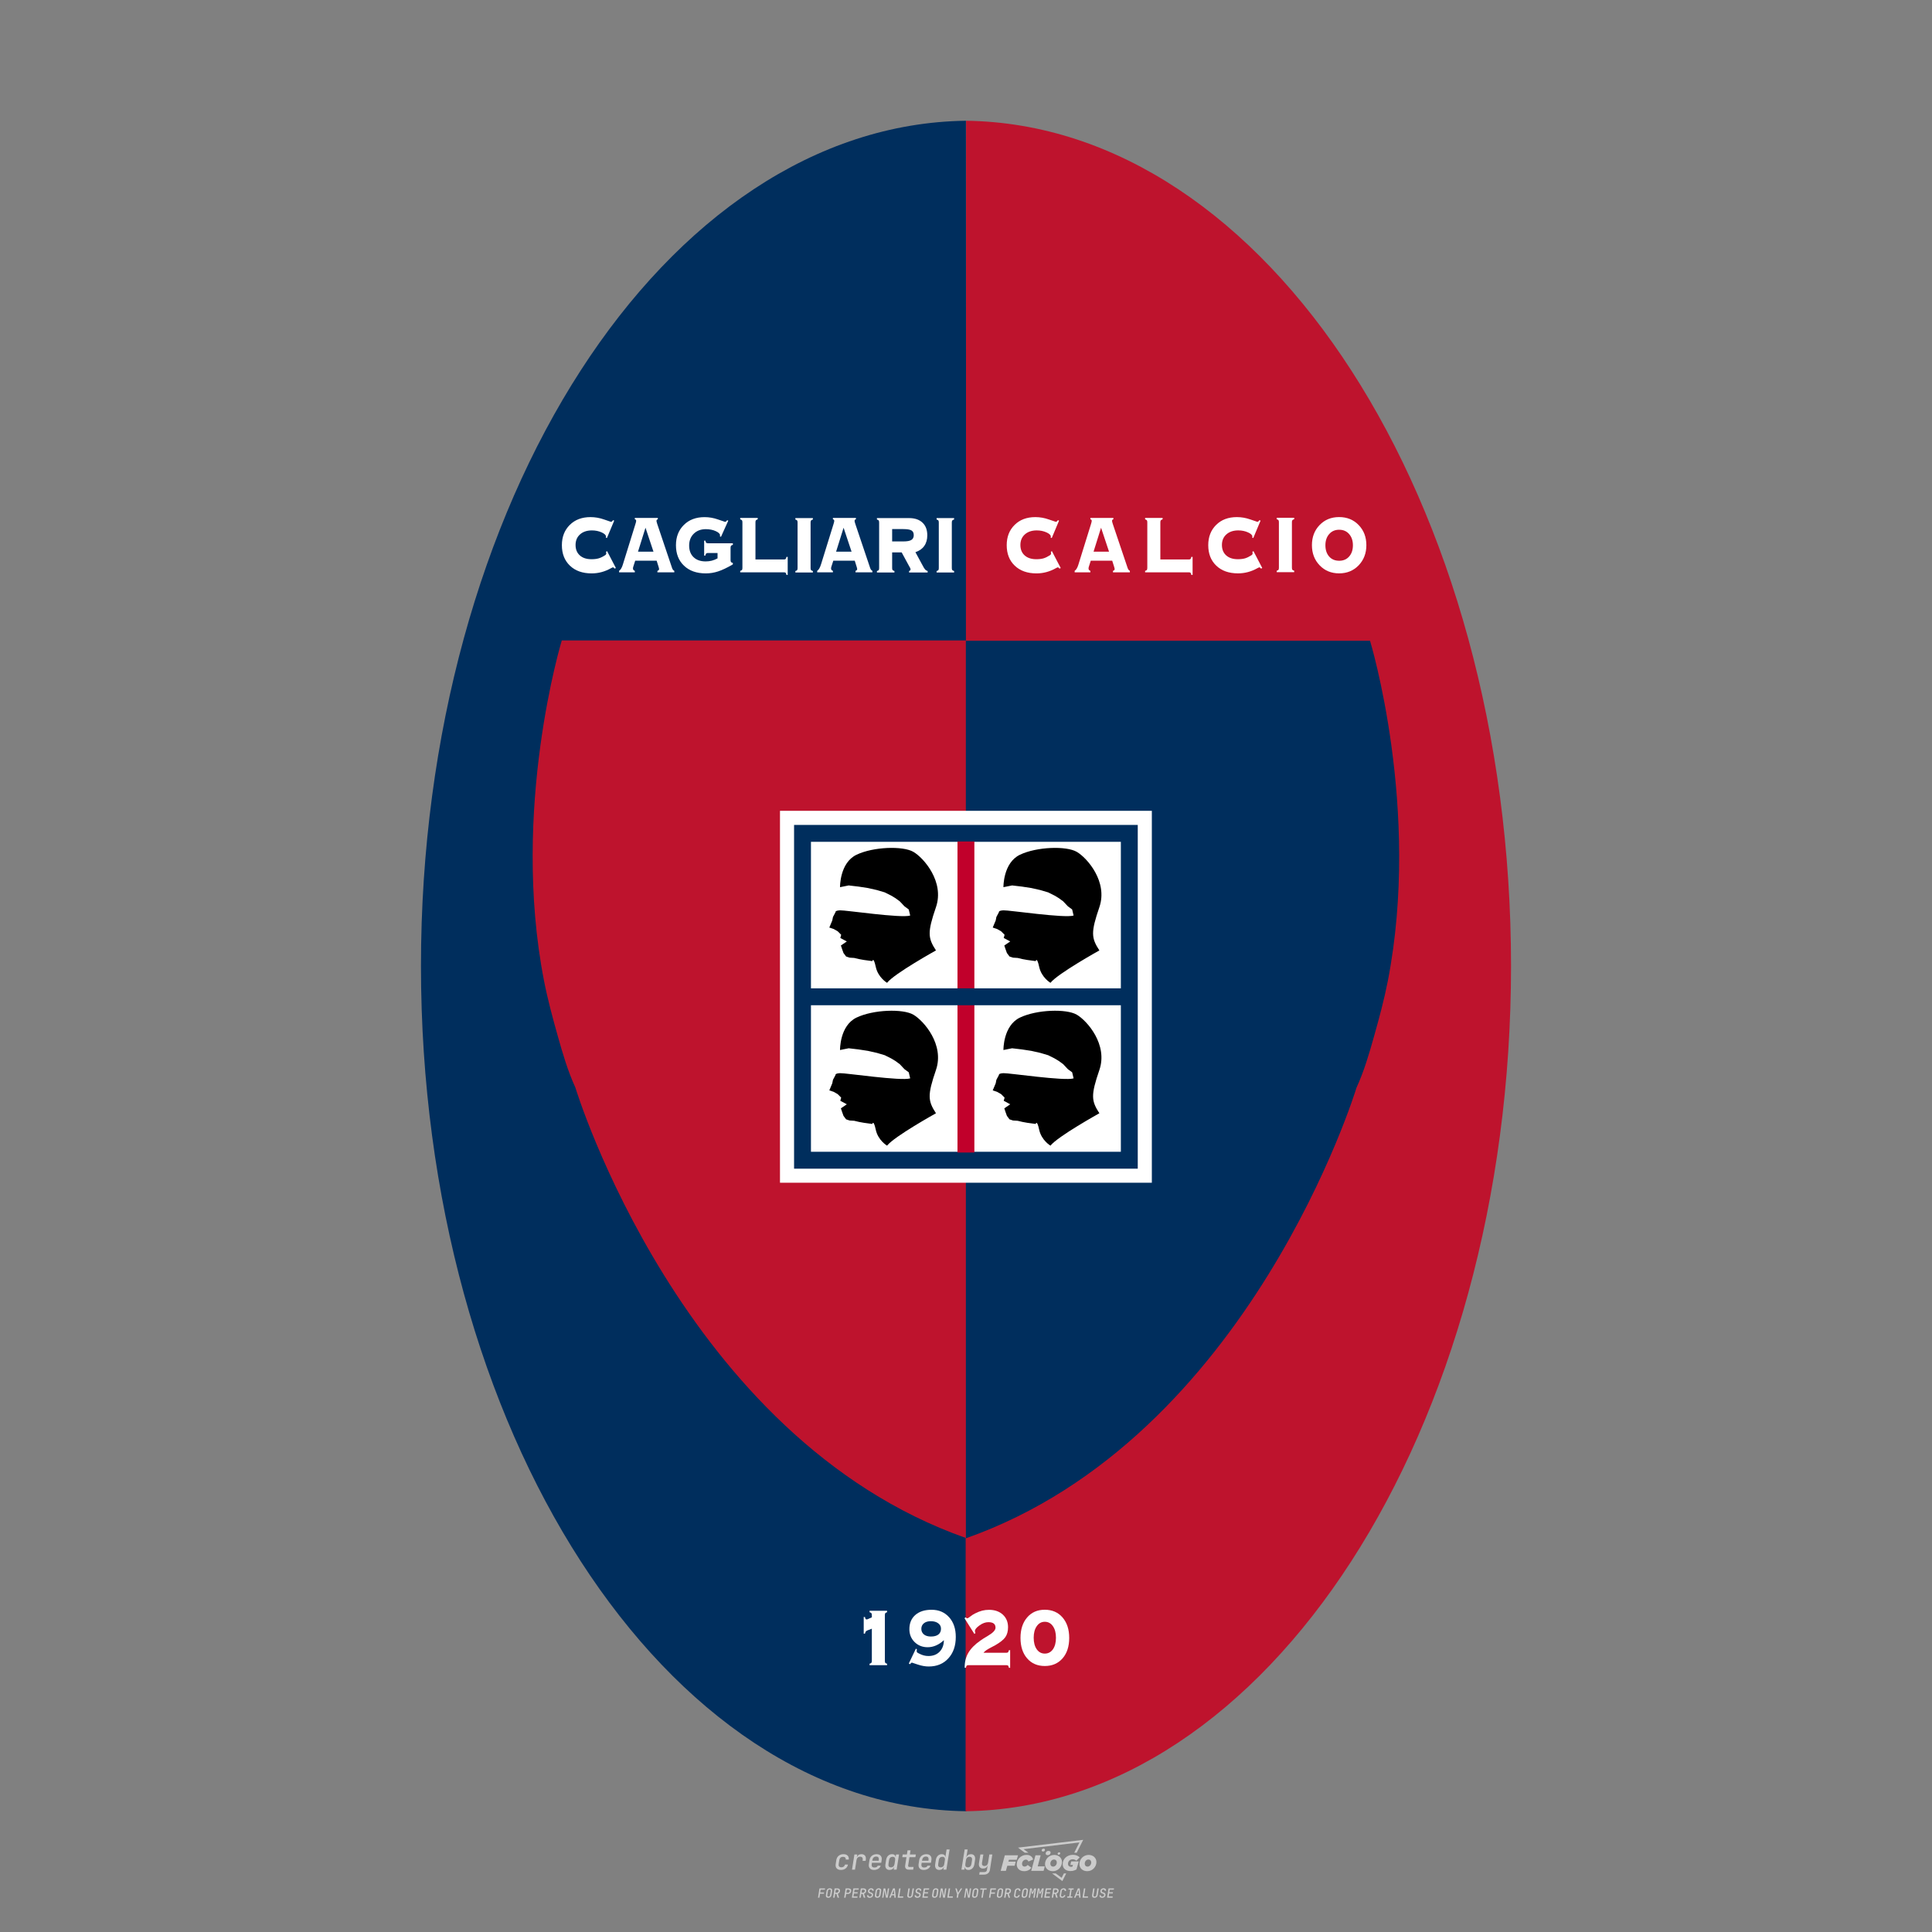 <?xml version="1.0" encoding="UTF-8"?>
<svg id="_图层_1" data-name="图层_1" xmlns="http://www.w3.org/2000/svg" version="1.1" viewBox="0 0 800 800">
  <rect x="0" y="0" width="800" height="800" fill="#808080" stroke="none"/>
  <!-- Generator: Adobe Illustrator 29.1.0, SVG Export Plug-In . SVG Version: 2.1.0 Build 142)  -->
  <path d="M348.219,774.301c-.786,0-1.375-.217-1.768-.652-.393-.435-.528-1.03-.406-1.786l.252-1.648c.122-.755.45-1.35.984-1.785.534-.435,1.194-.652,1.98-.652.755,0,1.329.199,1.722.595.393.397.551.938.475,1.625h-1.236c.03-.359-.055-.637-.257-.836-.202-.198-.498-.297-.887-.297-.42,0-.763.117-1.03.349-.267.233-.435.563-.503.99l-.263,1.659c-.069.435-.006.769.189,1.002.195.233.502.349.921.349.389,0,.715-.099.979-.297.263-.198.436-.48.521-.847h1.236c-.137.687-.467,1.231-.99,1.631-.523.401-1.162.6-1.917.6ZM352.797,774.187l.996-6.294h1.19l-.195,1.19c.336-.87.973-1.304,1.911-1.304.671,0,1.169.208,1.493.624.324.416.429.986.315,1.71l-.069.423h-1.27l.057-.32c.069-.45.011-.795-.171-1.036-.183-.24-.477-.361-.881-.361-.405,0-.74.122-1.007.366-.267.245-.435.588-.503,1.03l-.63,3.971h-1.236ZM361.906,774.301c-.77,0-1.346-.223-1.728-.669s-.515-1.036-.401-1.768l.252-1.648c.084-.488.257-.915.521-1.282s.601-.651,1.013-.852c.412-.202.873-.304,1.385-.304.77,0,1.349.224,1.734.669.385.446.517,1.036.395,1.768l-.172,1.121h-3.845l-.092.526c-.153.954.217,1.431,1.11,1.431.717,0,1.175-.248,1.373-.744h1.225c-.168.534-.503.96-1.007,1.276-.504.317-1.091.475-1.763.475ZM361.231,770.216l-.046.286,2.655-.012.046-.286c.069-.466.013-.822-.166-1.07-.179-.248-.486-.372-.921-.372-.443,0-.795.126-1.059.378-.263.252-.433.611-.509,1.076ZM368.326,774.301c-.633,0-1.103-.212-1.408-.635s-.397-1.001-.274-1.734l.274-1.774c.115-.733.393-1.312.836-1.74.442-.427.98-.641,1.613-.641.465,0,.83.119,1.093.354.263.236.391.557.383.962h.023l.172-1.202h1.236l-.996,6.294h-1.225l.195-1.201h-.023c-.122.412-.351.734-.687.967s-.74.349-1.213.349ZM368.932,773.226c.389,0,.715-.119.978-.355.263-.236.429-.572.498-1.007l.252-1.648c.069-.427.01-.761-.177-1.002-.187-.24-.475-.36-.864-.36-.397,0-.725.118-.984.354-.26.236-.423.572-.492,1.007l-.252,1.648c-.069.443-.013.78.166,1.013.179.233.471.349.876.349ZM376.348,774.187c-.572,0-.994-.157-1.264-.469-.271-.312-.361-.751-.269-1.316l.538-3.387h-1.739l.171-1.122h1.74l.275-1.716h1.236l-.275,1.716h2.472l-.183,1.122h-2.461l-.538,3.387c-.076.442.099.664.526.664h1.717l-.172,1.121h-1.774ZM382.504,774.301c-.77,0-1.346-.223-1.728-.669s-.515-1.036-.401-1.768l.252-1.648c.084-.488.257-.915.521-1.282s.601-.651,1.013-.852c.412-.202.873-.304,1.385-.304.77,0,1.349.224,1.734.669.385.446.517,1.036.395,1.768l-.172,1.121h-3.845l-.092.526c-.153.954.217,1.431,1.11,1.431.717,0,1.175-.248,1.373-.744h1.225c-.168.534-.503.96-1.007,1.276-.504.317-1.091.475-1.763.475ZM381.829,770.216l-.046.286,2.655-.012.046-.286c.069-.466.013-.822-.166-1.07-.179-.248-.486-.372-.921-.372-.443,0-.795.126-1.059.378-.263.252-.433.611-.509,1.076ZM388.924,774.301c-.633,0-1.101-.212-1.402-.635-.301-.423-.395-1.001-.28-1.734l.274-1.774c.115-.733.393-1.312.836-1.74.442-.427.98-.641,1.613-.641.465,0,.83.119,1.093.354.263.236.391.557.383.962h.023l.206-1.465.298-1.796h1.236l-1.327,8.354h-1.225l.195-1.201h-.023c-.122.412-.351.734-.687.967s-.74.349-1.213.349ZM389.531,773.226c.389,0,.715-.119.978-.355.263-.236.429-.572.498-1.007l.252-1.648c.076-.427.019-.761-.172-1.002-.191-.24-.48-.36-.87-.36-.397,0-.725.118-.984.354-.26.236-.423.572-.492,1.007l-.252,1.648c-.076.443-.023.78.16,1.013s.477.349.881.349ZM401.017,774.301c-.473,0-.839-.116-1.099-.349-.26-.233-.385-.555-.378-.967h-.011l-.195,1.201h-1.224l1.327-8.354h1.236l-.286,1.796-.274,1.465h.046c.122-.412.353-.735.692-.967.34-.232.742-.349,1.208-.349.633,0,1.1.214,1.402.641.301.428.395,1.007.281,1.74l-.275,1.774c-.115.733-.395,1.31-.841,1.734-.446.423-.982.635-1.608.635ZM400.766,773.226c.397,0,.723-.116.979-.349.256-.233.422-.571.498-1.013l.252-1.648c.069-.435.011-.77-.171-1.007-.183-.236-.473-.354-.87-.354-.389,0-.715.12-.979.36s-.429.574-.498,1.002l-.252,1.648c-.069.435-.011.771.172,1.007.183.236.473.355.87.355ZM405.469,776.247l.172-1.064h1.934c.641,0,1.007-.302,1.099-.905l.103-.675.206-1.19h-.035c-.122.42-.347.744-.675.973-.328.229-.729.343-1.201.343-.626,0-1.093-.201-1.402-.601s-.41-.944-.303-1.631l.584-3.605h1.236l-.561,3.479c-.061.412,0,.732.183.961s.465.343.847.343c.389,0,.717-.122.984-.366.267-.244.431-.584.492-1.018l.538-3.399h1.236l-1.007,6.409c-.099.603-.37,1.078-.812,1.425-.443.347-1.0.521-1.671.521h-1.946ZM417.787,770.085h3.221l.537-1.855h-5.466l-1.708,6.442h2.147l.586-2.099h3.026l.439-1.708h-3.026l.244-.781ZM424.229,772.916c-.586,0-1.025-.39-1.025-1.123,0-.878.634-1.757,1.611-1.757.488,0,.878.244,1.025.781l1.952-.83c-.293-1.171-1.269-1.903-2.635-1.903-2.782,0-4.148,2.147-4.148,3.904s1.269,2.83,3.075,2.83c1.367,0,2.342-.586,2.977-1.415l-1.513-1.171c-.39.439-.83.683-1.318.683ZM430.915,768.231h-2.147l-1.757,6.442h5.124l.488-1.855h-2.928l1.22-4.587ZM439.748,771.013c0-1.659-1.318-2.928-3.221-2.928-2.196,0-3.807,1.806-3.807,3.807,0,1.659,1.318,2.928,3.221,2.928,2.196,0,3.807-1.806,3.807-3.807ZM434.917,771.696c0-.83.586-1.708,1.513-1.708.781,0,1.171.537,1.171,1.22,0,.83-.586,1.708-1.513,1.708-.781,0-1.171-.537-1.171-1.22ZM443.213,772.233h1.074l-.195.683c-.146.049-.342.098-.586.098-.683,0-1.269-.39-1.269-1.22,0-1.025.732-1.903,1.952-1.903.586,0,1.123.244,1.513.586l1.367-1.367c-.439-.537-1.513-1.074-2.733-1.074-2.587,0-4.295,1.757-4.295,3.855,0,2.05,1.611,2.879,3.221,2.879.927,0,1.855-.293,2.489-.683l.927-3.319h-3.123l-.342,1.464ZM450.777,768.084c-2.196,0-3.807,1.806-3.807,3.807,0,1.659,1.318,2.928,3.221,2.928,2.196,0,3.807-1.806,3.807-3.807,0-1.659-1.318-2.928-3.221-2.928ZM450.338,772.916c-.781,0-1.171-.537-1.171-1.22,0-.83.586-1.708,1.513-1.708.781,0,1.171.537,1.171,1.22,0,.83-.586,1.708-1.513,1.708ZM437.942,767.499c-.049.293.098.488.439.488s.537-.195.634-.488c.049-.244-.098-.488-.439-.488s-.586.244-.634.488ZM432.135,765.498c-.439,0-.732.244-.781.586s.098.586.537.586.732-.244.781-.586c.098-.342-.098-.586-.537-.586ZM433.013,767.303c-.098.537.146.878.83.878.634,0,1.074-.39,1.171-.878s-.146-.878-.83-.878c-.683,0-1.074.39-1.171.878ZM439.602,777.552l-2.44-1.806h-1.513l4.246,3.172,1.611-3.172h-.976l-.927,1.806ZM425.839,767.157l-2.001-1.464,23.132-2.782-2.147,4.246h1.025l2.684-5.319-26.988,3.221,2.782,2.099h1.513ZM338.719,785.785l.609-3.832h2.32l-.084.519h-1.764l-.184,1.145h1.627l-.084.525h-1.617l-.257,1.643h-.567ZM342.97,785.838c-.357,0-.623-.101-.798-.302-.175-.201-.234-.473-.178-.816l.268-1.701c.056-.343.203-.615.441-.816.238-.201.535-.302.892-.302s.623.1.798.299c.175.199.236.471.184.814l-.268,1.706c-.056.343-.204.615-.444.816-.24.201-.538.302-.895.302ZM343.049,785.334c.193,0,.348-.052.467-.158.119-.105.194-.257.226-.457l.268-1.701c.032-.199.005-.352-.079-.457-.084-.105-.222-.158-.415-.158s-.347.052-.465.158c-.117.105-.192.257-.223.457l-.268,1.701c-.032.2-.005.352.079.457s.22.158.409.158ZM344.996,785.785l.609-3.832h1.202c.238,0,.439.046.604.139.165.093.283.223.357.391s.091.366.052.593c-.038.259-.14.484-.304.675-.165.191-.366.321-.604.391l.535,1.643h-.619l-.478-1.575h-.541l-.247,1.575h-.567ZM345.888,783.707h.635c.189,0,.349-.056.48-.168.131-.112.211-.262.239-.451.032-.193,0-.345-.094-.459-.095-.114-.236-.171-.425-.171h-.635l-.2,1.249ZM349.545,785.785l.609-3.832h1.254c.371,0,.651.105.84.315.189.21.255.49.199.84-.038.234-.122.438-.249.611s-.29.307-.488.402c-.198.095-.419.142-.664.142h-.693l-.241,1.522h-.567ZM350.432,783.754h.693c.192,0,.357-.059.493-.176.136-.117.22-.274.252-.47s-.002-.352-.1-.47-.245-.176-.441-.176h-.688l-.21,1.291ZM352.747,785.785l.609-3.832h2.252l-.079.504h-1.695l-.173,1.087h1.512l-.079.499h-1.512l-.194,1.239h1.69l-.079.504h-2.252ZM355.843,785.785l.609-3.832h1.202c.238,0,.439.046.604.139.165.093.283.223.357.391s.091.366.052.593c-.038.259-.14.484-.304.675-.165.191-.366.321-.604.391l.535,1.643h-.619l-.478-1.575h-.541l-.247,1.575h-.567ZM356.736,783.707h.635c.189,0,.349-.056.48-.168.131-.112.211-.262.239-.451.032-.193,0-.345-.094-.459-.095-.114-.236-.171-.425-.171h-.635l-.2,1.249ZM360.132,785.838c-.385,0-.674-.095-.866-.286-.192-.191-.264-.451-.215-.779h.567c-.028.175.011.312.116.412.105.1.266.149.483.149.203,0,.37-.049.501-.147.131-.098.211-.233.239-.404.021-.15.001-.279-.06-.386-.061-.107-.158-.181-.291-.223l-.457-.136c-.266-.08-.462-.217-.588-.409-.126-.192-.17-.42-.131-.682.035-.21.112-.394.231-.551s.273-.28.462-.367.402-.131.64-.131c.35,0,.616.095.798.286.182.191.248.444.2.759h-.567c.028-.168-.003-.3-.092-.396-.089-.096-.23-.144-.422-.144-.189,0-.343.045-.462.134-.119.089-.189.214-.21.375-.025.151-.007.279.052.386s.158.181.294.223l.467.147c.262.081.456.217.58.409.124.193.165.422.123.688-.035.217-.116.406-.241.567-.126.161-.288.286-.485.375-.198.089-.419.134-.664.134ZM363.265,785.838c-.357,0-.623-.101-.798-.302-.175-.201-.234-.473-.178-.816l.268-1.701c.056-.343.203-.615.441-.816.238-.201.535-.302.892-.302s.623.1.798.299c.175.199.236.471.184.814l-.268,1.706c-.056.343-.204.615-.444.816-.24.201-.538.302-.895.302ZM363.344,785.334c.193,0,.348-.052.467-.158.119-.105.194-.257.226-.457l.268-1.701c.032-.199.005-.352-.079-.457-.084-.105-.222-.158-.415-.158s-.347.052-.465.158c-.117.105-.192.257-.223.457l-.268,1.701c-.032.2-.005.352.079.457s.22.158.409.158ZM365.275,785.785l.609-3.832h.709l.619,3.186c.007-.098.017-.217.029-.357.012-.14.027-.285.045-.435.018-.151.037-.289.058-.415l.315-1.979h.525l-.609,3.832h-.709l-.614-3.186c-.007.095-.017.209-.029.344s-.027.276-.045.423c-.018.147-.037.283-.058.409l-.315,2.01h-.53ZM368.225,785.785l1.585-3.832h.745l.373,3.832h-.562l-.073-.971h-1.087l-.388.971h-.593ZM369.385,784.342h.871l-.089-1.102c-.018-.196-.03-.365-.037-.509-.007-.143-.011-.243-.011-.299-.018.056-.052.156-.102.299s-.115.311-.192.504l-.441,1.107ZM371.721,785.785l.609-3.832h.567l-.525,3.312h1.674l-.079.52h-2.247ZM376.678,785.838c-.367,0-.634-.101-.8-.302-.166-.201-.221-.475-.165-.821l.436-2.761h.567l-.436,2.755c-.032.196-.008.35.071.462.079.112.214.168.407.168.193,0,.347-.056.465-.168.117-.112.192-.266.223-.462l.435-2.755h.567l-.436,2.761c-.056.35-.2.625-.433.824-.233.199-.533.299-.9.299ZM379.844,785.838c-.385,0-.674-.095-.866-.286-.192-.191-.264-.451-.215-.779h.567c-.028.175.011.312.116.412.105.1.266.149.483.149.203,0,.37-.049.501-.147.131-.098.211-.233.239-.404.021-.15.001-.279-.06-.386-.061-.107-.158-.181-.291-.223l-.457-.136c-.266-.08-.462-.217-.588-.409-.126-.192-.17-.42-.131-.682.035-.21.112-.394.231-.551s.273-.28.462-.367.402-.131.64-.131c.35,0,.616.095.798.286.182.191.248.444.2.759h-.567c.028-.168-.003-.3-.092-.396-.089-.096-.23-.144-.422-.144-.189,0-.343.045-.462.134-.119.089-.189.214-.21.375-.025.151-.007.279.052.386s.158.181.294.223l.467.147c.262.081.456.217.58.409.124.193.165.422.123.688-.035.217-.116.406-.241.567-.126.161-.288.286-.485.375-.198.089-.419.134-.664.134ZM381.906,785.785l.609-3.832h2.252l-.079.504h-1.695l-.173,1.087h1.512l-.079.499h-1.512l-.194,1.239h1.69l-.079.504h-2.252ZM386.943,785.838c-.357,0-.623-.101-.798-.302-.175-.201-.234-.473-.178-.816l.268-1.701c.056-.343.203-.615.441-.816.238-.201.535-.302.892-.302s.623.1.798.299c.175.199.236.471.184.814l-.268,1.706c-.056.343-.204.615-.444.816-.24.201-.538.302-.895.302ZM387.021,785.334c.193,0,.348-.052.467-.158.119-.105.194-.257.226-.457l.268-1.701c.032-.199.005-.352-.079-.457-.084-.105-.222-.158-.415-.158s-.347.052-.465.158c-.117.105-.192.257-.223.457l-.268,1.701c-.032.2-.005.352.079.457s.22.158.409.158ZM388.953,785.785l.609-3.832h.709l.619,3.186c.007-.098.017-.217.029-.357.012-.14.027-.285.045-.435.018-.151.037-.289.058-.415l.315-1.979h.525l-.609,3.832h-.709l-.614-3.186c-.007.095-.017.209-.029.344s-.027.276-.045.423c-.018.147-.037.283-.058.409l-.315,2.01h-.53ZM392.249,785.785l.609-3.832h.567l-.525,3.312h1.674l-.079.52h-2.247ZM396.117,785.785l.22-1.412-.751-2.42h.577l.446,1.449c.028.095.05.184.066.268.016.084.025.147.029.189.018-.042.046-.105.087-.189.04-.084.088-.173.144-.268l.898-1.449h.598l-1.528,2.42-.22,1.412h-.567ZM399.217,785.785l.609-3.832h.709l.619,3.186c.007-.098.017-.217.029-.357.012-.14.027-.285.044-.435.018-.151.037-.289.058-.415l.315-1.979h.525l-.609,3.832h-.709l-.614-3.186c-.007.095-.017.209-.029.344s-.027.276-.045.423c-.018.147-.037.283-.058.409l-.315,2.01h-.53ZM403.505,785.838c-.357,0-.623-.101-.798-.302-.175-.201-.234-.473-.178-.816l.268-1.701c.056-.343.203-.615.441-.816.238-.201.535-.302.892-.302.357,0,.623.1.798.299.175.199.236.471.184.814l-.268,1.706c-.056.343-.204.615-.444.816-.239.201-.538.302-.895.302ZM403.584,785.334c.193,0,.348-.052.467-.158.119-.105.194-.257.226-.457l.268-1.701c.032-.199.005-.352-.079-.457-.084-.105-.222-.158-.415-.158-.193,0-.347.052-.465.158-.117.105-.191.257-.223.457l-.268,1.701c-.032.2-.005.352.079.457.084.105.22.158.409.158ZM406.381,785.785l.525-3.312h-1.023l.084-.519h2.619l-.084.519h-1.029l-.525,3.312h-.567ZM409.518,785.785l.609-3.832h2.32l-.084.519h-1.764l-.184,1.145h1.627l-.084.525h-1.617l-.257,1.643h-.567ZM413.769,785.838c-.357,0-.623-.101-.798-.302-.175-.201-.234-.473-.178-.816l.268-1.701c.056-.343.203-.615.441-.816.238-.201.535-.302.892-.302.357,0,.623.1.798.299.175.199.236.471.184.814l-.268,1.706c-.056.343-.204.615-.444.816-.239.201-.538.302-.895.302ZM413.848,785.334c.193,0,.348-.052.467-.158.119-.105.194-.257.226-.457l.268-1.701c.032-.199.005-.352-.079-.457-.084-.105-.222-.158-.415-.158-.193,0-.347.052-.465.158-.117.105-.191.257-.223.457l-.268,1.701c-.032.2-.005.352.079.457.084.105.22.158.409.158ZM415.795,785.785l.609-3.832h1.202c.238,0,.439.046.604.139.164.093.283.223.357.391s.091.366.053.593c-.039.259-.14.484-.304.675-.165.191-.366.321-.604.391l.535,1.643h-.619l-.478-1.575h-.541l-.247,1.575h-.567ZM416.688,783.707h.635c.189,0,.349-.056.48-.168.131-.112.211-.262.239-.451.032-.193,0-.345-.095-.459-.094-.114-.236-.171-.425-.171h-.635l-.199,1.249ZM420.905,785.838c-.36,0-.631-.101-.811-.302-.18-.201-.242-.473-.186-.816l.268-1.701c.056-.346.206-.619.449-.819s.545-.299.906-.299c.357,0,.625.101.806.302.18.201.242.473.186.816h-.567c.031-.199.003-.352-.087-.457-.089-.105-.228-.158-.417-.158-.193,0-.351.052-.475.158-.124.105-.202.255-.234.451l-.268,1.706c-.032.2-.003.352.087.457.089.105.23.158.423.158s.35-.052.472-.158.199-.257.231-.457h.567c-.035.228-.115.425-.239.593s-.281.298-.47.388c-.189.091-.402.136-.64.136ZM424.034,785.838c-.357,0-.623-.101-.798-.302-.175-.201-.234-.473-.178-.816l.268-1.701c.056-.343.203-.615.441-.816.238-.201.535-.302.892-.302.357,0,.623.1.798.299.175.199.236.471.184.814l-.268,1.706c-.056.343-.204.615-.444.816-.239.201-.538.302-.895.302ZM424.112,785.334c.193,0,.348-.052.467-.158.119-.105.194-.257.226-.457l.268-1.701c.032-.199.005-.352-.079-.457-.084-.105-.222-.158-.415-.158-.193,0-.347.052-.465.158-.117.105-.191.257-.223.457l-.268,1.701c-.032.2-.005.352.079.457.084.105.22.158.409.158ZM425.965,785.785l.609-3.832h.687l.184,1.228c.021.119.037.23.047.333.011.103.019.183.026.239.018-.056.047-.136.089-.241.042-.105.091-.217.147-.336l.567-1.223h.709l-.609,3.832h-.535l.204-1.291c.025-.168.058-.352.1-.554.042-.201.087-.404.136-.609s.096-.4.142-.585c.045-.185.087-.348.126-.488l-.855,1.863h-.551l-.283-1.863c-.004.136-.011.295-.021.475s-.024.372-.039.575c-.016.203-.035.407-.058.611-.023.205-.048.396-.076.575l-.205,1.291h-.54ZM429.115,785.785l.609-3.832h.687l.184,1.228c.021.119.037.23.047.333.011.103.019.183.026.239.018-.056.047-.136.089-.241.042-.105.091-.217.147-.336l.567-1.223h.709l-.609,3.832h-.535l.204-1.291c.025-.168.058-.352.1-.554.042-.201.087-.404.136-.609s.096-.4.142-.585c.045-.185.087-.348.126-.488l-.855,1.863h-.551l-.283-1.863c-.004.136-.011.295-.021.475s-.024.372-.039.575c-.016.203-.035.407-.058.611-.023.205-.048.396-.076.575l-.205,1.291h-.54ZM432.411,785.785l.609-3.832h2.252l-.079.504h-1.696l-.173,1.087h1.512l-.079.499h-1.512l-.194,1.239h1.69l-.079.504h-2.252ZM435.507,785.785l.609-3.832h1.202c.238,0,.439.046.604.139.164.093.283.223.357.391s.091.366.053.593c-.039.259-.14.484-.304.675-.165.191-.366.321-.604.391l.535,1.643h-.619l-.478-1.575h-.541l-.247,1.575h-.567ZM436.4,783.707h.635c.189,0,.349-.056.48-.168.131-.112.211-.262.239-.451.032-.193,0-.345-.095-.459-.094-.114-.236-.171-.425-.171h-.635l-.199,1.249ZM439.801,785.838c-.36,0-.631-.101-.811-.302-.18-.201-.242-.473-.186-.816l.268-1.701c.056-.346.206-.619.449-.819s.545-.299.906-.299c.357,0,.625.101.806.302.18.201.242.473.186.816h-.567c.031-.199.003-.352-.087-.457-.089-.105-.228-.158-.417-.158-.193,0-.351.052-.475.158-.124.105-.202.255-.234.451l-.268,1.706c-.032.2-.003.352.087.457.089.105.23.158.423.158s.35-.052.472-.158.199-.257.231-.457h.567c-.035.228-.115.425-.239.593s-.281.298-.47.388c-.189.091-.402.136-.64.136ZM441.879,785.785l.079-.504h.777l.446-2.824h-.777l.084-.504h2.126l-.084.504h-.777l-.446,2.824h.777l-.079.504h-2.126ZM444.74,785.785l1.585-3.832h.745l.373,3.832h-.562l-.073-.971h-1.087l-.388.971h-.593ZM445.9,784.342h.871l-.089-1.102c-.017-.196-.03-.365-.037-.509-.007-.143-.01-.243-.01-.299-.018.056-.052.156-.102.299s-.115.311-.192.504l-.441,1.107ZM448.235,785.785l.609-3.832h.567l-.525,3.312h1.674l-.079.52h-2.247ZM453.193,785.838c-.368,0-.634-.101-.8-.302-.166-.201-.221-.475-.165-.821l.436-2.761h.567l-.436,2.755c-.032.196-.008.35.071.462.079.112.214.168.407.168s.347-.056.465-.168c.117-.112.192-.266.223-.462l.436-2.755h.567l-.436,2.761c-.056.35-.2.625-.433.824-.233.199-.533.299-.9.299ZM456.358,785.838c-.385,0-.674-.095-.866-.286-.193-.191-.264-.451-.215-.779h.567c-.028.175.011.312.115.412.105.1.266.149.483.149.203,0,.37-.049.501-.147s.211-.233.239-.404c.021-.15.001-.279-.06-.386s-.158-.181-.291-.223l-.457-.136c-.266-.08-.462-.217-.588-.409-.126-.192-.17-.42-.131-.682.035-.21.112-.394.231-.551s.273-.28.462-.367c.189-.087.402-.131.64-.131.35,0,.616.095.798.286.182.191.248.444.199.759h-.567c.028-.168-.003-.3-.092-.396-.089-.096-.23-.144-.423-.144-.189,0-.343.045-.462.134-.119.089-.189.214-.21.375-.025.151-.007.279.052.386s.158.181.294.223l.467.147c.262.081.456.217.58.409.124.193.165.422.124.688-.035.217-.116.406-.241.567-.126.161-.288.286-.485.375-.198.089-.419.134-.664.134ZM458.421,785.785l.609-3.832h2.252l-.079.504h-1.696l-.173,1.087h1.512l-.079.499h-1.512l-.194,1.239h1.69l-.079.504h-2.252Z" style="fill: #ccc;"/>
  <g>
    <g>
      <g>
        <path d="M366.281,374.065c1.102,0,.563-.024,1.665.036,1.102.06.239,0,1.341.06,1.102.072.335-.192,1.246.431.91.623.563.311.802,1.389.239,1.09.264.766.06,1.856s.239.671-.778,1.102-1.054.048-.06.539c.994.491.204-.371.743.587.539.97.156.012.204,1.126.048,1.102.048.395.048,1.509,0,1.102-.012.311-.012,1.413,0,1.114.467.731-.647.731-1.102,0-.192-.012-1.305-.012-1.102,0-.635.204-.635-.898,0-1.114-.012-.683-.012-1.796,0-1.102.06-.335-.072-1.425-.144-1.102.647-.335-.419-.635-1.066-.311-.335-.611-.335.491,0,1.114-.024.108-.024,1.222,0,1.102.012.108.012,1.21,0,1.114.012.12.012,1.222s.383.611-.719.611h-1.401c-1.102,0-.695.431-.695-.683,0-1.102-.012-.239-.012-1.341s.012-.239.012-1.353c0-1.102-.012-.239-.012-1.341s.012-.239.012-1.353c0-1.102-.012-.239-.012-1.341s.024-.239.024-1.353c0-1.102-.012-.239-.012-1.341s-.12-.659.982-.659M368.101,376.484v1.21c0,1.102-.754.743.323.527,1.09-.216.18.599.419-.479.252-1.09.096.383.096-.719,0-1.114.204.431-.084-.635-.287-1.078.647-.156-.431-.419-1.066-.264-.323-.587-.323.515" style="fill: #fff; fill-rule: evenodd;"/>
        <path d="M378.976,380.892c-.036,1.102,0,.048-.036,1.15-.036,1.102.144.156-.252,1.186-.407,1.042.084.371-.778,1.054-.874.683-.264.371-1.341.575-1.09.204-.491.216-1.581.012-1.09-.192-.455.108-1.329-.563s-.383-.012-.802-1.042c-.407-1.03-.228-.096-.264-1.198-.036-1.102-.012-.06-.048-1.162-.036-1.114-.012-.407-.012-1.509s-.024-.395.012-1.497.012-.048.048-1.15c.048-1.102-.144-.156.252-1.186.407-1.042-.084-.359.79-1.054.862-.683.252-.371,1.341-.575,1.078-.204.479-.204,1.569,0,1.09.192.455-.132,1.329.551.886.671.383.024.79,1.042.419,1.03.252.096.287,1.198.036,1.102,0,.06.036,1.162.048,1.114.012.407.012,1.509s.012.395-.024,1.497M376.161,376.293c-.096-1.102.731,0-.216-.587-.934-.587.659-.515-.323-.012-.982.515-.096-.515-.228.587-.12,1.102-.048.024-.048,1.126v2.515c0,1.102-.012.156-.012,1.258s-.024.096.048,1.21c.06,1.102-.731.096.204.683.934.599-.551.623.347-.012.91-.647.156.371.228-.731s.036-.12.036-1.222v-3.713c0-1.102.06,0-.036-1.102" style="fill: #fff; fill-rule: evenodd;"/>
        <path d="M385.323,377.299h-1.305c-1.102,0-.659.695-.659-.419,0-1.102.096.347-.048-.743-.156-1.102.802.036-.204-.431-1.006-.467.623-.491-.347.036-.982.515-.048-.683-.276.395s-.168-.371.036.719c.192,1.09-.407.036.443.743.85.707.12.108.994.778.874.683.299.228,1.174.91.874.683.491-.048.719,1.03.228,1.09,0,.072.228,1.15.228,1.09.168.335-.012,1.425-.168,1.09.18.575-.647,1.305-.838.731-.335.407-1.425.623-1.078.228-.766.228-1.856-.012-1.078-.239-.707.048-1.473-.754-.766-.79-.491-.383-.647-1.473-.144-1.102-.108-.18-.108-1.293,0-1.102-.467-.347.635-.347,1.114,0,.192.012,1.305.012,1.102,0,.647-.467.647.635,0,1.114-.096-.048.048,1.054.156,1.09-.754.024.252.479,1.018.443-.563.491.419-.024.97-.515.048.647.264-.443.228-1.078.156.144-.072-.946-.228-1.078.108-.443-.778-1.102-.886-.671-.443-.359-1.329-1.006-.898-.659-.383,0-.982-.934-.599-.922-.216-.048-.383-1.138-.18-1.09-.132-.515.048-1.605.192-1.09-.168-.623.671-1.341.826-.731.264-.431,1.341-.635,1.09-.204.695-.168,1.784.036,1.09.204.599-.108,1.437.611.826.731.467.264.623,1.353.156,1.102.12.012.12,1.126,0,1.102.467.228-.635.228" style="fill: #fff; fill-rule: evenodd;"/>
        <path d="M392.365,377.299c-1.102,0-.192.024-1.305.024-1.102,0-.659.695-.659-.407,0-1.114.12.335-.024-.766-.156-1.09.778.024-.228-.431-1.006-.467.611-.503-.359.024-.97.527-.024-.659-.252.419-.216,1.09-.192-.371,0,.719.204,1.09-.371.024.479.731.85.707.12.108.994.778.874.683.287.252,1.15.934.874.683.503-.06.731,1.018.228,1.09,0,.072.228,1.15.228,1.09.156.335-.012,1.425-.18,1.09.18.575-.647,1.305-.838.731-.335.407-1.425.623-1.078.228-.778.252-1.856,0-1.078-.239-.707.024-1.473-.766-.754-.802-.491-.383-.635-1.473-.144-1.102-.144-.18-.144-1.293,0-1.102-.443-.335.659-.335,1.114,0,.192-.024,1.305-.024,1.102,0,.635-.443.635.659,0,1.114-.096-.048.06,1.054.156,1.09-.754.024.264.479,1.006.443-.587.479.395-.036.97-.515.048.647.264-.431.228-1.078.18.132-.048-.946-.228-1.078.108-.455-.778-1.114-.886-.671-.455-.347-1.353-.994-.886-.647-.359,0-.97-.934-.599-.922-.228-.048-.395-1.138-.168-1.09-.132-.515.06-1.605.192-1.09-.168-.611.671-1.341.826-.731.264-.431,1.341-.635,1.09-.204.695-.168,1.784.036,1.09.204.611-.12,1.449.599.826.731.455.276.611,1.365.156,1.102.144.024.144,1.126s.443.204-.659.204" style="fill: #fff; fill-rule: evenodd;"/>
        <path d="M400.497,380.892c-.036,1.102-.012.048-.048,1.15-.036,1.102.156.168-.239,1.198-.407,1.03.072.359-.79,1.042-.874.683-.252.371-1.341.575s-.479.204-1.569,0c-1.09-.192-.455.12-1.341-.551-.874-.671-.383-.012-.802-1.042-.407-1.03-.216-.096-.264-1.198-.036-1.102.012-.06-.024-1.162-.048-1.114-.024-.407-.024-1.509s-.024-.395.012-1.497-.012-.048.024-1.15c.048-1.102-.132-.156.264-1.186.407-1.042-.084-.371.79-1.054.862-.683.252-.359,1.341-.563s.479-.216,1.569-.012c1.09.192.443-.108,1.329.563.874.671.395,0,.802,1.03.419,1.03.239.096.276,1.198.036,1.114,0,.06.036,1.174.036,1.102.012.395.012,1.497s.024.395-.012,1.497M397.671,376.293c-.096-1.102.731,0-.204-.587-.946-.587.647-.527-.335-.012-.982.503-.096-.515-.216.587-.132,1.102-.072.024-.072,1.126s.012.156.012,1.258-.012.156-.012,1.258.012.156.012,1.258-.048.096.024,1.21c.072,1.102-.719.096.216.683.934.599-.551.623.359-.012.898-.635.132.371.216-.731.072-1.102.036-.108.036-1.222v-3.713c0-1.102.06,0-.036-1.102" style="fill: #fff; fill-rule: evenodd;"/>
        <path d="M402.258,373.945h1.389c1.114,0,.599,0,1.701.108,1.102.108.683-.168,1.557.503.886.671.539.359.754,1.437.228,1.09.299.587.048,1.665-.239,1.09.276.467-.719.946-.994.491-.886.108.084.647.97.539.587.072.826,1.162.239,1.078.168.168.168,1.27,0,1.114.06.228-.108,1.317s.276.419-.539,1.162c-.814.743.156.311-.946.407-1.102.096-.012,0-1.114.096s-.264.048-1.377.048c-1.102,0-.503.024-1.617.024-1.102,0-.814.419-.814-.683,0-1.114.012-.252.012-1.353,0-1.114-.012-.239-.012-1.353v-2.695c0-1.102.012-.239.012-1.341s.012-.239.012-1.353c0-1.102-.012-.239-.012-1.341s-.407-.671.695-.671M404.365,376.377v1.198c0,1.114-.97.623.144.599,1.102-.024-.635.299.395-.108,1.018-.407.204.419.311-.683.096-1.102.144.168.012-.934-.144-1.09.575.335-.168-.479-.754-.814.695-.048-.407-.156-1.102-.12-.287-.539-.287.563M404.365,380.616v1.509c0,1.102-.707.934.371.659,1.078-.264.239.587.455-.503.204-1.078.072.192.072-.91,0-1.114.12.168-.072-.922-.18-1.09.635-.264-.443-.503-1.078-.239-.383-.443-.383.671" style="fill: #fff; fill-rule: evenodd;"/>
        <path d="M411.898,375.023c0,1.102-.012,1.054-.012,2.156v2.156c0,1.114-.012,1.054-.012,2.156,0,1.114-.252,1.078.862,1.078,1.102,0,.85-.024.85,1.078,0,1.114.539,1.066-.575,1.066-1.102,0-.012.024-1.126.024-1.102,0-.012-.012-1.114-.012h-1.126c-1.114,0-.563.431-.563-.671v-5.389c0-1.114-.012-.239-.012-1.353v-1.341c0-1.114.012-.239.012-1.353,0-1.102-.407-.671.695-.671h1.401c1.114,0,.719-.024.719,1.078" style="fill: #fff; fill-rule: evenodd;"/>
        <path d="M420.629,374.904c0,1.102.012.695.012,1.796,0,1.114-.012.695-.012,1.808v1.796c0,1.114.024.659-.024,1.76-.06,1.114.18.371-.287,1.377-.467,1.006.12.228-.754.898-.874.671-.18.359-1.27.551-1.078.192-.515.156-1.605-.048-1.09-.204-.527.108-1.413-.551-.886-.671-.347.06-.766-.97-.407-1.03-.204-.036-.239-1.138-.024-1.114,0-.096-.036-1.198-.024-1.114,0-.299,0-1.401v-1.593c0-1.114-.012-.491-.012-1.593v-1.605c0-1.102-.395-.79.719-.79h1.401c1.102,0,.719-.096.719,1.006,0,1.114-.024.922-.036,2.024,0,1.102.012.91.012,2.024,0,1.102.012.91.012,2.024,0,1.102-.048.347.048,1.461.084,1.102-.754-.06.168.551.934.599-.599.587.335-.012.922-.599.12.479.204-.623.084-1.102.024-.395.024-1.509,0-1.102.012-.874.012-1.988,0-1.102-.024-.874-.024-1.976,0-1.114.024-.886.024-1.988,0-1.114-.407-.982.695-.982,1.114,0,.299-.012,1.401-.012,1.114,0,.695-.204.695.898" style="fill: #fff; fill-rule: evenodd;"/>
        <path d="M334.52,379.095h-1.389c-1.09,0-.707.18-.707-.922,0-1.09.06-.335-.036-1.425-.084-1.09.743-.108-.228-.599-.982-.503.539-.527-.419.012-.946.539-.168-.443-.252.659-.096,1.09-.048.048-.048,1.138s-.012.144-.012,1.234c0,1.102.012.144.012,1.246,0,1.09-.012.144-.012,1.234s-.048.036.048,1.126c.096,1.09-.695.084.252.635.946.551-.527.551.419-.012.934-.551.144.419.239-.683.096-1.09.06-.132.06-1.222,0-1.102-.407-.683.683-.683h1.389c1.09.012.707-.874.707.216,0,1.102.048-.287-.06.802-.108,1.09-.012.084-.12,1.174-.108,1.09.12.359-.587,1.186-.707.838-.443.587-1.497.862-1.066.287-.922.276-1.988.036-1.066-.228-.814.012-1.533-.814-.707-.838-.455-.108-.575-1.198-.12-1.09-.024-.084-.144-1.174-.12-1.09-.072-.276-.072-1.365s.024-.467.024-1.557-.012-.551.048-1.641c.048-1.09-.18-.419.239-1.425.431-1.006-.072-.299.802-.97.862-.671.252-.371,1.329-.575s.743-.18,1.808.072c1.066.252.802.036,1.533.85.719.814.467.048.587,1.126.12,1.09.012.012.132,1.102.132,1.09.048-.036.048,1.054,0,1.102.407.503-.683.503" style="fill: #fff; fill-rule: evenodd;"/>
        <path d="M342.496,375.382v1.784c0,1.09.012.683.012,1.784,0,1.09-.012.683-.012,1.772,0,1.102.024.659-.024,1.748-.06,1.09.204.371-.264,1.365-.455.994.108.216-.754.886-.874.659-.18.323-1.258.515-1.078.192-.515.192-1.593,0-1.078-.204-.515.072-1.389-.587-.874-.659-.347.072-.754-.946-.407-1.018-.216-.036-.239-1.126-.036-1.09.024-.096-.012-1.186s-.048-.287-.048-1.377c0-1.102.024-.491.024-1.581v-1.581c0-1.09-.012-.479-.012-1.581,0-1.09-.395-.766.695-.766h1.389c1.102,0,.695-.108.695.982s-.012.91-.012,2,.024.91.024,2-.012.91-.012,2-.036.347.048,1.449c.096,1.09-.743-.048.18.539.91.599-.599.587.323,0s.12.467.204-.623c.072-1.09.048-.395.048-1.485v-1.964c0-1.102-.012-.874-.012-1.964,0-1.102-.012-.874-.012-1.964,0-1.102-.395-1.006.695-1.006,1.102,0,.299.024,1.389.024,1.102,0,.683-.204.683.886" style="fill: #fff; fill-rule: evenodd;"/>
        <path d="M349.897,381.251c-.036,1.09-.012.048-.048,1.138-.036,1.09.156.156-.239,1.186-.395,1.018.084.359-.778,1.042-.85.671-.252.359-1.329.551-1.078.204-.479.204-1.557.012-1.078-.204-.443.108-1.305-.563-.874-.659-.383-.012-.79-1.018-.419-1.018-.239-.096-.276-1.186-.036-1.102,0-.06-.048-1.15-.036-1.102,0-.395,0-1.497,0-1.09-.024-.383.012-1.473.036-1.102-.012-.048.024-1.138s-.132-.156.264-1.186c.395-1.018-.084-.347.778-1.03.85-.683.252-.371,1.317-.575,1.078-.204.479-.216,1.557-.012,1.078.192.443-.096,1.317.563.862.671.383.012.802,1.03.407,1.018.228.096.264,1.186.036,1.09-.012.06.024,1.15.036,1.102.024.395.024,1.485,0,1.102.024.395-.012,1.485M347.095,376.712c-.096-1.102.731,0-.204-.587-.922-.575.647-.515-.323-.024-.982.503-.108-.503-.228.587s-.048.024-.048,1.114v2.491c0,1.09-.012.144-.012,1.246,0,1.09-.024.096.048,1.186.072,1.09-.719.108.204.683.934.587-.539.623.347-.012.898-.635.144.371.216-.719.072-1.102.036-.12.036-1.21v-1.222c0-1.102.012-.132.012-1.222v-1.234c0-1.09.048.012-.048-1.078" style="fill: #fff; fill-rule: evenodd;"/>
        <path d="M351.933,374.425c1.09,0,.551-.036,1.641.024,1.102.06.239.024,1.329.084,1.09.06.323-.204,1.234.419.898.623.539.311.778,1.377.239,1.078.252.754.06,1.832-.204,1.066.252.659-.754,1.09-1.006.419-1.042.048-.06.527.982.491.192-.359.719.599.539.958.18,0,.216,1.102.06,1.09.036.395.036,1.485v1.413c0,1.09.455.707-.635.707s-.192-.024-1.293-.024c-1.09,0-.647.228-.647-.874v-1.772c0-1.09.084-.335-.048-1.413-.144-1.09.623-.335-.419-.647-1.054-.311-.347-.587-.347.515,0,1.09-.012.108-.012,1.198v1.21c0,1.09.012.108.012,1.198s.383.611-.707.611-.287-.012-1.389-.012c-1.09,0-.683.431-.683-.659v-1.341c0-1.09-.012-.228-.012-1.329,0-1.09-.012-.239-.012-1.329s.012-.239.012-1.329v-4c0-1.102-.108-.659.982-.659M353.73,376.832v1.186c0,1.09-.754.731.323.527,1.078-.216.18.587.419-.479.239-1.078.096.383.096-.719,0-1.09.192.431-.096-.623s.647-.156-.419-.407c-1.054-.264-.323-.587-.323.515" style="fill: #fff; fill-rule: evenodd;"/>
        <path d="M358.772,374.425h2.311c1.09,0,.06-.024,1.162-.024,1.09,0,.563-.012.563,1.078s.18,1.066-.91,1.066c-1.102,0-.934-.072-.934,1.018s-.228,1.018.874,1.018c1.09,0,.85-.084.85,1.006,0,1.102.239,1.03-.85,1.03-1.102,0-.862-.527-.862.575,0,1.09-.012.072-.012,1.174,0,1.09-.072.587,1.03.587,1.09,0,1.018-.036,1.018,1.054,0,1.102.491,1.054-.611,1.054-1.09,0-.108.024-1.198.024-1.102,0-.108-.012-1.21-.012h-1.198c-1.102,0-.611.431-.611-.659,0-1.102.012-.239.012-1.341v-6.659c0-1.09.012-.239.012-1.329,0-1.102-.527-.659.563-.659" style="fill: #fff; fill-rule: evenodd;"/>
        <path d="M400.174,750c-124.721-1.641-225.86-157.703-225.86-350.006S275.273,51.665,399.97,50l.204,700Z" style="fill: #002e5d; fill-rule: evenodd;"/>
      </g>
      <path d="M399.826,750c124.721-1.641,225.86-157.703,225.86-350.006S524.727,51.665,400.03,50l-.204,700Z" style="fill: #be132d; fill-rule: evenodd;"/>
    </g>
    <g>
      <path d="M399.958,265.201h-167.332s-21.234,69.642-7.365,140.889c1.497,7.641,3.557,15.306,5.701,22.899,2.024,7.186,4.084,14.324,7.282,21.318,0,0,43.989,145.02,161.715,186.542v-371.647Z" style="fill: #be132d; fill-rule: evenodd;"/>
      <path d="M399.97,265.32h167.332s21.234,69.642,7.365,140.889c-1.497,7.641-3.557,15.306-5.701,22.899-2.024,7.186-4.084,14.324-7.282,21.318,0,0-43.989,145.032-161.715,186.542v-371.647Z" style="fill: #002e5d; fill-rule: evenodd;"/>
    </g>
    <path d="M322.975,335.741h153.979v154.003h-153.979v-154.003Z" style="fill: #fff;"/>
    <g>
      <path d="M471.123,483.924h-142.315v-142.337h142.315v142.337ZM335.8,476.924h128.324v-128.346h-128.324v128.346Z" style="fill: #002e5d;"/>
      <g>
        <path d="M399.97,348.435v128.805" style="fill: #be132d;"/>
        <rect x="396.475" y="348.433" width="6.991" height="128.806" style="fill: #c1002b;"/>
      </g>
      <rect x="335.405" y="409.249" width="129.131" height="7" style="fill: #002e5d;"/>
    </g>
    <g>
      <path d="M360.065,689.52v-.611c.395-.108.647-.239.766-.395.12-.168.18-.443.18-.838v-13.27l-1.796.695c-.359.144-.599.311-.731.503-.132.18-.239.467-.323.862h-.515v-6.898h.515c.084.407.168.671.252.802.096.12.228.192.407.192.12,0,.204-.012.264-.024.072-.012.144-.036.192-.06l1.737-.778v-.862c0-.407-.06-.683-.18-.838-.12-.168-.371-.311-.766-.419v-.587h7.246v.587c-.383.108-.623.252-.743.395-.108.156-.168.443-.168.862v18.839c0,.419.06.707.168.862.12.156.359.276.743.371v.611h-7.246Z" style="fill: #fff; fill-rule: evenodd;"/>
      <path d="M389.647,674.43c0-.946-.383-1.701-1.162-2.264-.754-.575-1.784-.862-3.078-.862-1.198,0-2.144.287-2.85.862-.695.575-1.054,1.341-1.054,2.299,0,.97.359,1.748,1.078,2.335.719.575,1.689.85,2.898.85,1.329,0,2.359-.276,3.078-.826.731-.575,1.09-1.377,1.09-2.395M376.329,688.801l2.922-6.132.419.287c-.036.18-.06.335-.072.443-.012.096-.012.204-.012.311,0,.204.048.359.156.479.108.132.335.276.695.443.048.024.132.072.239.12,1.222.647,2.467.97,3.749.97,1.94,0,3.485-.587,4.647-1.784,1.162-1.198,1.76-2.791,1.772-4.779-1.018.958-2.084,1.677-3.234,2.18-1.126.491-2.276.743-3.473.743-2.168,0-3.976-.719-5.425-2.144-1.437-1.425-2.156-3.21-2.156-5.341,0-2.467.814-4.431,2.455-5.868,1.641-1.437,3.88-2.156,6.731-2.156,3.006,0,5.425,1.03,7.27,3.102,1.844,2.048,2.755,4.755,2.755,8.108.012,3.689-1.018,6.659-3.078,8.91-2.036,2.24-4.743,3.365-8.12,3.365-1.413,0-2.91-.264-4.503-.79-1.593-.539-2.395-.802-2.419-.802-.132,0-.252.048-.371.156-.12.072-.276.252-.467.503l-.479-.323Z" style="fill: #fff; fill-rule: evenodd;"/>
      <path d="M416.713,684.369c.335,0,.563-.06.695-.192.144-.132.264-.431.359-.874h.515v7.293h-.515c-.084-.455-.192-.743-.323-.886-.132-.12-.371-.192-.731-.192h-15.689c-.347,0-.587.06-.731.192-.132.144-.239.431-.323.874h-.515v-.252c0-2.228.515-4.228,1.545-5.988,1.054-1.772,2.695-3.437,4.922-4.982.754-.551,1.784-1.198,3.078-1.952,2.156-1.258,3.222-2.395,3.222-3.413,0-.766-.239-1.341-.731-1.725-.479-.371-1.222-.563-2.228-.563-1.234,0-2.467.455-3.713,1.365-1.246.898-1.856,1.653-1.856,2.288,0,.096.012.216.048.371.036.144.096.299.168.479l-.443.359-4.084-6.491.407-.383c.216.168.371.287.479.335.12.06.228.084.323.084.132,0,.539-.264,1.234-.79.683-.539,1.341-.958,1.976-1.258,1.09-.551,2.072-.922,2.934-1.138.886-.216,1.808-.335,2.779-.335,2.383,0,4.3.671,5.737,1.988,1.437,1.329,2.156,3.066,2.156,5.222,0,1.653-.371,3.018-1.102,4.084-.743,1.066-2.156,2.204-4.263,3.401-.359.204-.886.479-1.581.838-1.677.85-2.743,1.593-3.21,2.24h9.461Z" style="fill: #fff; fill-rule: evenodd;"/>
      <path d="M428.03,678.142c0,2,.419,3.593,1.27,4.803.838,1.186,1.952,1.772,3.329,1.772,1.401,0,2.515-.587,3.365-1.772.838-1.198,1.258-2.802,1.258-4.803s-.419-3.593-1.282-4.803c-.838-1.198-1.964-1.796-3.341-1.796s-2.491.611-3.329,1.82c-.85,1.21-1.27,2.791-1.27,4.779M422.569,678.226c0-3.521.91-6.335,2.743-8.467,1.82-2.132,4.263-3.21,7.317-3.198,3.054,0,5.509,1.066,7.353,3.198,1.832,2.132,2.755,4.946,2.755,8.467s-.91,6.347-2.755,8.467c-1.844,2.108-4.3,3.162-7.353,3.162s-5.497-1.054-7.317-3.162c-1.832-2.108-2.743-4.934-2.743-8.467" style="fill: #fff; fill-rule: evenodd;"/>
    </g>
    <g>
      <path d="M250.842,222.565c.024-.048.036-.12.048-.192.024-.06.036-.132.036-.18,0-.623-.599-1.198-1.808-1.748-1.21-.539-2.551-.814-4.012-.814-2.048,0-3.701.551-4.934,1.653-1.234,1.102-1.844,2.563-1.844,4.383s.587,3.257,1.76,4.311,2.779,1.581,4.826,1.581c1.174,0,2.168-.12,2.994-.359.826-.252,1.677-.659,2.563-1.234.239-.156.395-.287.455-.407.072-.108.108-.239.108-.419,0-.072-.012-.18-.036-.287-.012-.108-.024-.228-.048-.359l.431-.287,3.641,6.994-.479.252c-.168-.18-.299-.311-.419-.395-.108-.096-.204-.144-.276-.144-.108,0-.383.12-.85.371-2.527,1.425-5.198,2.144-8.012,2.144-3.772,0-6.779-1.066-8.994-3.198-2.216-2.12-3.329-4.946-3.329-8.479,0-3.437,1.09-6.228,3.257-8.383,2.168-2.168,5.042-3.246,8.599-3.246,1.88,0,3.749.323,5.617.982,1.868.647,2.814.97,2.838.97.168-.012.323-.072.455-.168.12-.108.276-.276.455-.527l.443.204-3.018,7.21-.467-.228Z" style="fill: #fff; fill-rule: evenodd;"/>
      <path d="M264.183,228.434h6.407l-3.305-9.916-3.102,9.916ZM272.219,236.985v-.611c.228-.072.407-.156.515-.276.12-.12.18-.287.18-.503,0-.096-.024-.216-.06-.347-.036-.156-.096-.371-.18-.635l-.766-2.431h-8.886l-.778,2.431c-.048.144-.084.276-.108.395s-.036.228-.036.335c0,.264.06.479.18.647.132.168.323.299.587.383v.611h-6.515v-.611c.635-.395,1.174-1.305,1.605-2.743.048-.156.084-.264.096-.335l5.042-16.228c.096-.311.18-.599.239-.826.06-.239.084-.407.084-.503,0-.228-.036-.383-.12-.491s-.228-.18-.431-.204v-.587h9.521v.587c-.192.024-.335.096-.419.204s-.132.264-.132.491c0,.084.036.252.096.503.072.252.156.527.252.838l6.084,18.06c0,.012.012.036.024.06.192.599.503.994.922,1.174v.611h-6.994Z" style="fill: #fff; fill-rule: evenodd;"/>
      <path d="M303.454,233.704c-2.395,1.401-4.443,2.371-6.12,2.91-1.677.551-3.365.814-5.078.814-3.784,0-6.803-1.054-9.03-3.186-2.228-2.12-3.329-4.946-3.329-8.479,0-3.437,1.09-6.228,3.257-8.383,2.168-2.168,5.042-3.246,8.599-3.246,1.88,0,3.749.323,5.605.982,1.88.647,2.826.97,2.85.97.168-.024.323-.072.455-.168.12-.108.276-.276.455-.527l.443.204-3.018,6.695-.479-.216c.024-.06.048-.108.06-.168.024-.072.036-.144.036-.216,0-.635-.599-1.222-1.796-1.76-1.198-.539-2.563-.814-4.108-.814-2.048,0-3.713.635-4.994,1.892-1.27,1.258-1.904,2.886-1.904,4.898,0,2.024.611,3.629,1.82,4.803,1.222,1.174,2.886,1.76,5.006,1.76.886,0,1.725-.096,2.527-.299s1.605-.527,2.407-.958v-2.228h-3.976c-.359,0-.599.072-.731.216-.132.12-.239.407-.335.862h-.503v-6.192h.503c.096.455.204.743.335.886.132.12.371.192.731.192h10.312v.647c-.383.108-.635.252-.766.419-.12.168-.18.455-.18.874v4.97c0,.407.06.695.18.862.12.156.371.287.766.395v.587Z" style="fill: #fff; fill-rule: evenodd;"/>
      <path d="M324.603,231.667c.335,0,.563-.06.695-.192.144-.132.264-.431.359-.874h.515v7.461h-.515c-.096-.455-.216-.743-.335-.886-.144-.12-.371-.192-.719-.192h-18.096v-.599c.383-.108.623-.228.731-.383.12-.156.18-.431.18-.862v-18.839c0-.419-.06-.695-.18-.85-.108-.156-.347-.287-.731-.407v-.587h7.246v.587c-.383.12-.647.252-.766.431-.12.144-.168.431-.168.826v15.366h11.785Z" style="fill: #fff; fill-rule: evenodd;"/>
      <path d="M329.346,237.057v-.611c.383-.096.623-.216.731-.371.12-.156.18-.443.18-.862v-18.839c0-.419-.06-.707-.18-.862-.108-.144-.347-.287-.731-.395v-.587h7.246v.587c-.395.12-.647.252-.766.419-.12.156-.18.431-.18.838v18.839c0,.395.06.671.18.838.12.156.371.287.766.395v.611h-7.246Z" style="fill: #fff; fill-rule: evenodd;"/>
      <path d="M346.209,228.434h6.407l-3.305-9.904-3.102,9.904ZM354.245,236.985v-.611c.239-.072.407-.156.515-.276.12-.12.18-.287.18-.503,0-.096-.024-.216-.06-.347-.036-.156-.096-.371-.18-.635l-.766-2.431h-8.886l-.778,2.431c-.048.144-.084.276-.108.395s-.036.228-.036.335c0,.276.06.491.18.659.132.168.323.287.587.371v.611h-6.515v-.611c.635-.395,1.174-1.305,1.605-2.743.048-.156.072-.264.108-.335l5.03-16.216c.096-.323.18-.599.239-.838.048-.239.084-.407.084-.503,0-.228-.048-.383-.12-.491-.084-.108-.228-.18-.431-.204v-.587h9.521v.587c-.192.024-.335.096-.419.216-.084.096-.132.252-.132.479,0,.084.036.252.096.503.072.252.156.527.252.838l6.084,18.06c0,.012.012.036.024.06.204.599.503.994.922,1.174v.611h-6.994Z" style="fill: #fff; fill-rule: evenodd;"/>
      <path d="M363.119,237.057v-.611c.383-.096.623-.228.731-.371.12-.156.18-.443.18-.862v-18.839c0-.419-.06-.707-.18-.862-.108-.156-.347-.287-.731-.395v-.587h13.306c2.383,0,4.24.635,5.557,1.892,1.329,1.234,1.988,2.982,1.988,5.234,0,1.748-.407,3.21-1.246,4.395-.814,1.186-2.036,2.048-3.665,2.599l2.85,5.27c.491.958.898,1.605,1.186,1.928.311.299.647.503,1.018.599v.611h-7.689l.012-.611c.204-.072.359-.156.455-.264.096-.132.156-.276.156-.443,0-.192-.108-.479-.335-.862-.096-.156-.168-.276-.216-.359l-3.138-5.785h-3.94v6.479c0,.395.06.671.18.838.12.156.371.287.766.395v.611h-7.246ZM369.419,219.08v5.114h4.707c1.497,0,2.575-.204,3.246-.611.659-.419.994-1.078.994-1.964,0-.946-.311-1.593-.946-1.976-.623-.371-1.76-.563-3.437-.563h-4.563Z" style="fill: #fff; fill-rule: evenodd;"/>
      <path d="M387.826,237.057v-.611c.383-.096.623-.228.731-.371.12-.156.18-.443.18-.862v-18.839c0-.419-.06-.707-.18-.862-.108-.156-.347-.287-.731-.395v-.587h7.246v.587c-.395.108-.647.252-.766.419-.12.156-.18.431-.18.838v18.839c0,.395.06.671.18.838.12.156.371.287.766.395v.611h-7.246Z" style="fill: #fff; fill-rule: evenodd;"/>
      <path d="M435.037,222.565c.024-.06.036-.12.048-.192.024-.06.036-.132.036-.18,0-.623-.599-1.198-1.808-1.748-1.21-.539-2.551-.814-4.012-.814-2.048,0-3.701.551-4.934,1.653-1.234,1.102-1.844,2.563-1.844,4.383s.587,3.257,1.76,4.311,2.779,1.581,4.826,1.581c1.174,0,2.168-.12,2.994-.359.826-.252,1.677-.671,2.563-1.234.239-.156.383-.287.455-.407.072-.108.108-.239.108-.419,0-.084-.012-.18-.036-.287-.012-.108-.024-.228-.048-.359l.419-.287,3.653,6.994-.479.252c-.168-.18-.299-.311-.419-.395-.108-.096-.204-.144-.276-.144-.108,0-.383.12-.85.371-2.527,1.425-5.198,2.144-8.012,2.144-3.772,0-6.779-1.066-8.994-3.198-2.228-2.12-3.329-4.946-3.329-8.479,0-3.437,1.078-6.228,3.257-8.383,2.168-2.168,5.042-3.246,8.599-3.246,1.88,0,3.749.323,5.605.982,1.88.647,2.826.97,2.862.97.156-.024.311-.072.443-.168.132-.108.276-.276.455-.527l.455.204-3.03,7.21-.467-.228Z" style="fill: #fff; fill-rule: evenodd;"/>
      <path d="M452.821,228.434h6.407l-3.305-9.916-3.102,9.916ZM460.857,236.985v-.611c.228-.072.407-.156.515-.264.12-.132.18-.299.18-.515,0-.096-.024-.216-.06-.347-.036-.156-.096-.371-.18-.635l-.766-2.431h-8.886l-.778,2.431c-.048.144-.084.276-.108.395s-.036.228-.036.335c0,.276.06.491.18.659.132.168.323.287.587.371v.611h-6.515v-.611c.635-.383,1.174-1.305,1.605-2.743.048-.156.072-.264.096-.335l5.042-16.216c.096-.323.18-.599.239-.838.048-.239.084-.407.084-.503,0-.228-.048-.383-.12-.491-.084-.108-.228-.18-.431-.204v-.587h9.521v.587c-.192.024-.335.096-.419.216-.084.096-.132.252-.132.479,0,.084.036.252.096.503.072.252.156.527.252.838l6.084,18.06c0,.012.012.036.024.06.204.599.503.994.922,1.174v.611h-6.994Z" style="fill: #fff; fill-rule: evenodd;"/>
      <path d="M492.259,231.667c.335,0,.563-.06.695-.192.144-.132.264-.431.359-.874h.515v7.461h-.515c-.096-.455-.216-.743-.335-.886-.132-.12-.371-.192-.719-.192h-18.096v-.599c.383-.108.623-.228.731-.383.12-.156.18-.443.18-.862v-18.839c0-.419-.06-.695-.18-.85-.108-.156-.347-.287-.731-.407v-.575h7.246v.575c-.383.12-.635.264-.754.419s-.18.443-.18.838v15.366h11.785Z" style="fill: #fff; fill-rule: evenodd;"/>
      <path d="M518.487,222.565c.024-.06.036-.12.048-.192.024-.072.036-.132.036-.192,0-.611-.599-1.186-1.808-1.737-1.21-.539-2.551-.814-4.012-.814-2.048,0-3.701.551-4.934,1.653-1.234,1.102-1.844,2.563-1.844,4.383,0,1.808.587,3.257,1.76,4.311s2.779,1.581,4.826,1.581c1.174,0,2.168-.12,2.994-.359.826-.252,1.677-.671,2.563-1.234.239-.156.383-.287.455-.407.072-.108.108-.239.108-.419,0-.084-.012-.18-.036-.287-.012-.108-.024-.228-.048-.359l.431-.287,3.641,6.994-.479.252c-.156-.18-.299-.311-.419-.395-.108-.096-.204-.144-.276-.144-.108,0-.383.12-.85.371-2.527,1.425-5.198,2.132-8.012,2.132-3.772,0-6.779-1.054-8.994-3.186-2.228-2.12-3.329-4.946-3.329-8.479,0-3.437,1.09-6.228,3.257-8.383,2.168-2.168,5.042-3.246,8.599-3.246,1.88,0,3.749.323,5.605.982,1.88.647,2.826.97,2.85.97.168-.024.323-.072.455-.168.132-.108.276-.276.455-.527l.443.204-3.018,7.21-.467-.228Z" style="fill: #fff; fill-rule: evenodd;"/>
      <path d="M528.655,236.937v-.611c.383-.096.623-.216.731-.371.12-.156.18-.443.18-.862v-18.839c0-.419-.06-.707-.18-.862-.108-.144-.347-.276-.731-.395v-.587h7.246v.587c-.395.12-.647.252-.766.419-.12.156-.18.431-.18.838v18.839c0,.395.06.671.18.838.12.156.371.287.766.395v.611h-7.246Z" style="fill: #fff; fill-rule: evenodd;"/>
      <path d="M554.512,237.416c-3.269,0-5.964-1.114-8.084-3.329-2.132-2.228-3.186-5.006-3.186-8.347,0-3.353,1.054-6.12,3.162-8.312,2.12-2.216,4.814-3.317,8.108-3.317,3.281,0,5.988,1.114,8.096,3.317,2.12,2.192,3.174,4.97,3.174,8.323,0,3.329-1.066,6.108-3.186,8.335-2.132,2.216-4.826,3.329-8.084,3.329M548.823,225.787c0,1.94.527,3.497,1.557,4.671,1.03,1.162,2.419,1.737,4.168,1.737,1.713,0,3.078-.587,4.108-1.76,1.03-1.174,1.557-2.719,1.557-4.647,0-1.916-.527-3.461-1.569-4.647-1.042-1.198-2.431-1.784-4.132-1.784s-3.066.587-4.12,1.784c-1.042,1.186-1.569,2.731-1.569,4.647" style="fill: #fff; fill-rule: evenodd;"/>
    </g>
    <g>
      <path d="M347.837,367.358s-.18-10.06,6.827-13.425c7.018-3.353,19.234-3.713,23.545-1.198,4.323,2.515,12.946,12.407,9.354,22.899-3.593,10.479-3.353,12.767,0,17.916,0,0-17.258,9.581-20.252,13.413,0,0-3.713-2.156-4.671-6.587s-1.437-2.395-1.437-2.395l-3.473-.479-1.988-.359-2.036-.479-1.916-.12-1.437-.479-1.078-1.437-.599-1.677-.479-1.437,2.455-1.677-2.695-1.437.359-1.329-1.437-1.437-1.677-.958-1.796-.599,1.222-2.934.287-1.437,1.078-2.036s-.311-.599,1.844-.719c2.156-.12,25.342,3.353,29.054,2.156l-.599-2.515-1.796-1.329-1.916-2.036-1.796-1.317-1.796-1.078-2.635-1.317-3.234-.958-3.713-.838-3.904-.599-4.072-.479-3.593.719Z" style="fill-rule: evenodd;"/>
      <path d="M415.503,367.358s-.18-10.06,6.827-13.425c7.018-3.353,19.234-3.713,23.545-1.198,4.323,2.515,12.946,12.407,9.354,22.899-3.593,10.479-3.353,12.767,0,17.916,0,0-17.258,9.581-20.252,13.413,0,0-3.713-2.156-4.671-6.587s-1.437-2.395-1.437-2.395l-3.473-.479-1.988-.359-2.036-.479-1.916-.12-1.437-.479-1.078-1.437-.599-1.677-.479-1.437,2.455-1.677-2.695-1.437.359-1.329-1.437-1.437-1.677-.958-1.796-.599,1.234-2.934.276-1.437,1.078-2.036s-.311-.599,1.844-.719c2.156-.12,25.342,3.353,29.054,2.156l-.599-2.515-1.796-1.329-1.916-2.036-1.796-1.317-1.796-1.078-2.635-1.317-3.234-.958-3.713-.838-3.904-.599-4.072-.479-3.593.719Z" style="fill-rule: evenodd;"/>
      <path d="M347.837,434.785s-.18-10.06,6.827-13.425c7.018-3.353,19.234-3.713,23.545-1.198,4.323,2.527,12.946,12.407,9.354,22.887-3.593,10.491-3.353,12.767,0,17.928,0,0-17.258,9.581-20.252,13.413,0,0-3.713-2.156-4.671-6.587s-1.437-2.395-1.437-2.395l-3.473-.479-1.988-.359-2.036-.479-1.916-.12-1.437-.479-1.078-1.437-.599-1.677-.479-1.437,2.455-1.677-2.695-1.449.359-1.317-1.437-1.437-1.677-.958-1.796-.599,1.222-2.934.287-1.437,1.078-2.036s-.311-.599,1.844-.719,25.342,3.353,29.054,2.156l-.599-2.515-1.796-1.317-1.916-2.048-1.796-1.317-1.796-1.078-2.635-1.317-3.234-.958-3.713-.838-3.904-.599-4.072-.479-3.593.719Z" style="fill-rule: evenodd;"/>
      <path d="M415.503,434.785s-.18-10.06,6.827-13.425c7.018-3.353,19.234-3.713,23.545-1.198,4.323,2.527,12.946,12.407,9.354,22.887-3.593,10.491-3.353,12.767,0,17.928,0,0-17.258,9.581-20.252,13.413,0,0-3.713-2.156-4.671-6.587s-1.437-2.395-1.437-2.395l-3.473-.479-1.988-.359-2.036-.479-1.916-.12-1.437-.479-1.078-1.437-.599-1.677-.479-1.437,2.455-1.677-2.695-1.449.359-1.317-1.437-1.437-1.677-.958-1.796-.599,1.234-2.934.276-1.437,1.078-2.036s-.311-.599,1.844-.719,25.342,3.353,29.054,2.156l-.599-2.515-1.796-1.317-1.916-2.048-1.796-1.317-1.796-1.078-2.635-1.317-3.234-.958-3.713-.838-3.904-.599-4.072-.479-3.593.719Z" style="fill-rule: evenodd;"/>
    </g>
  </g>
</svg>